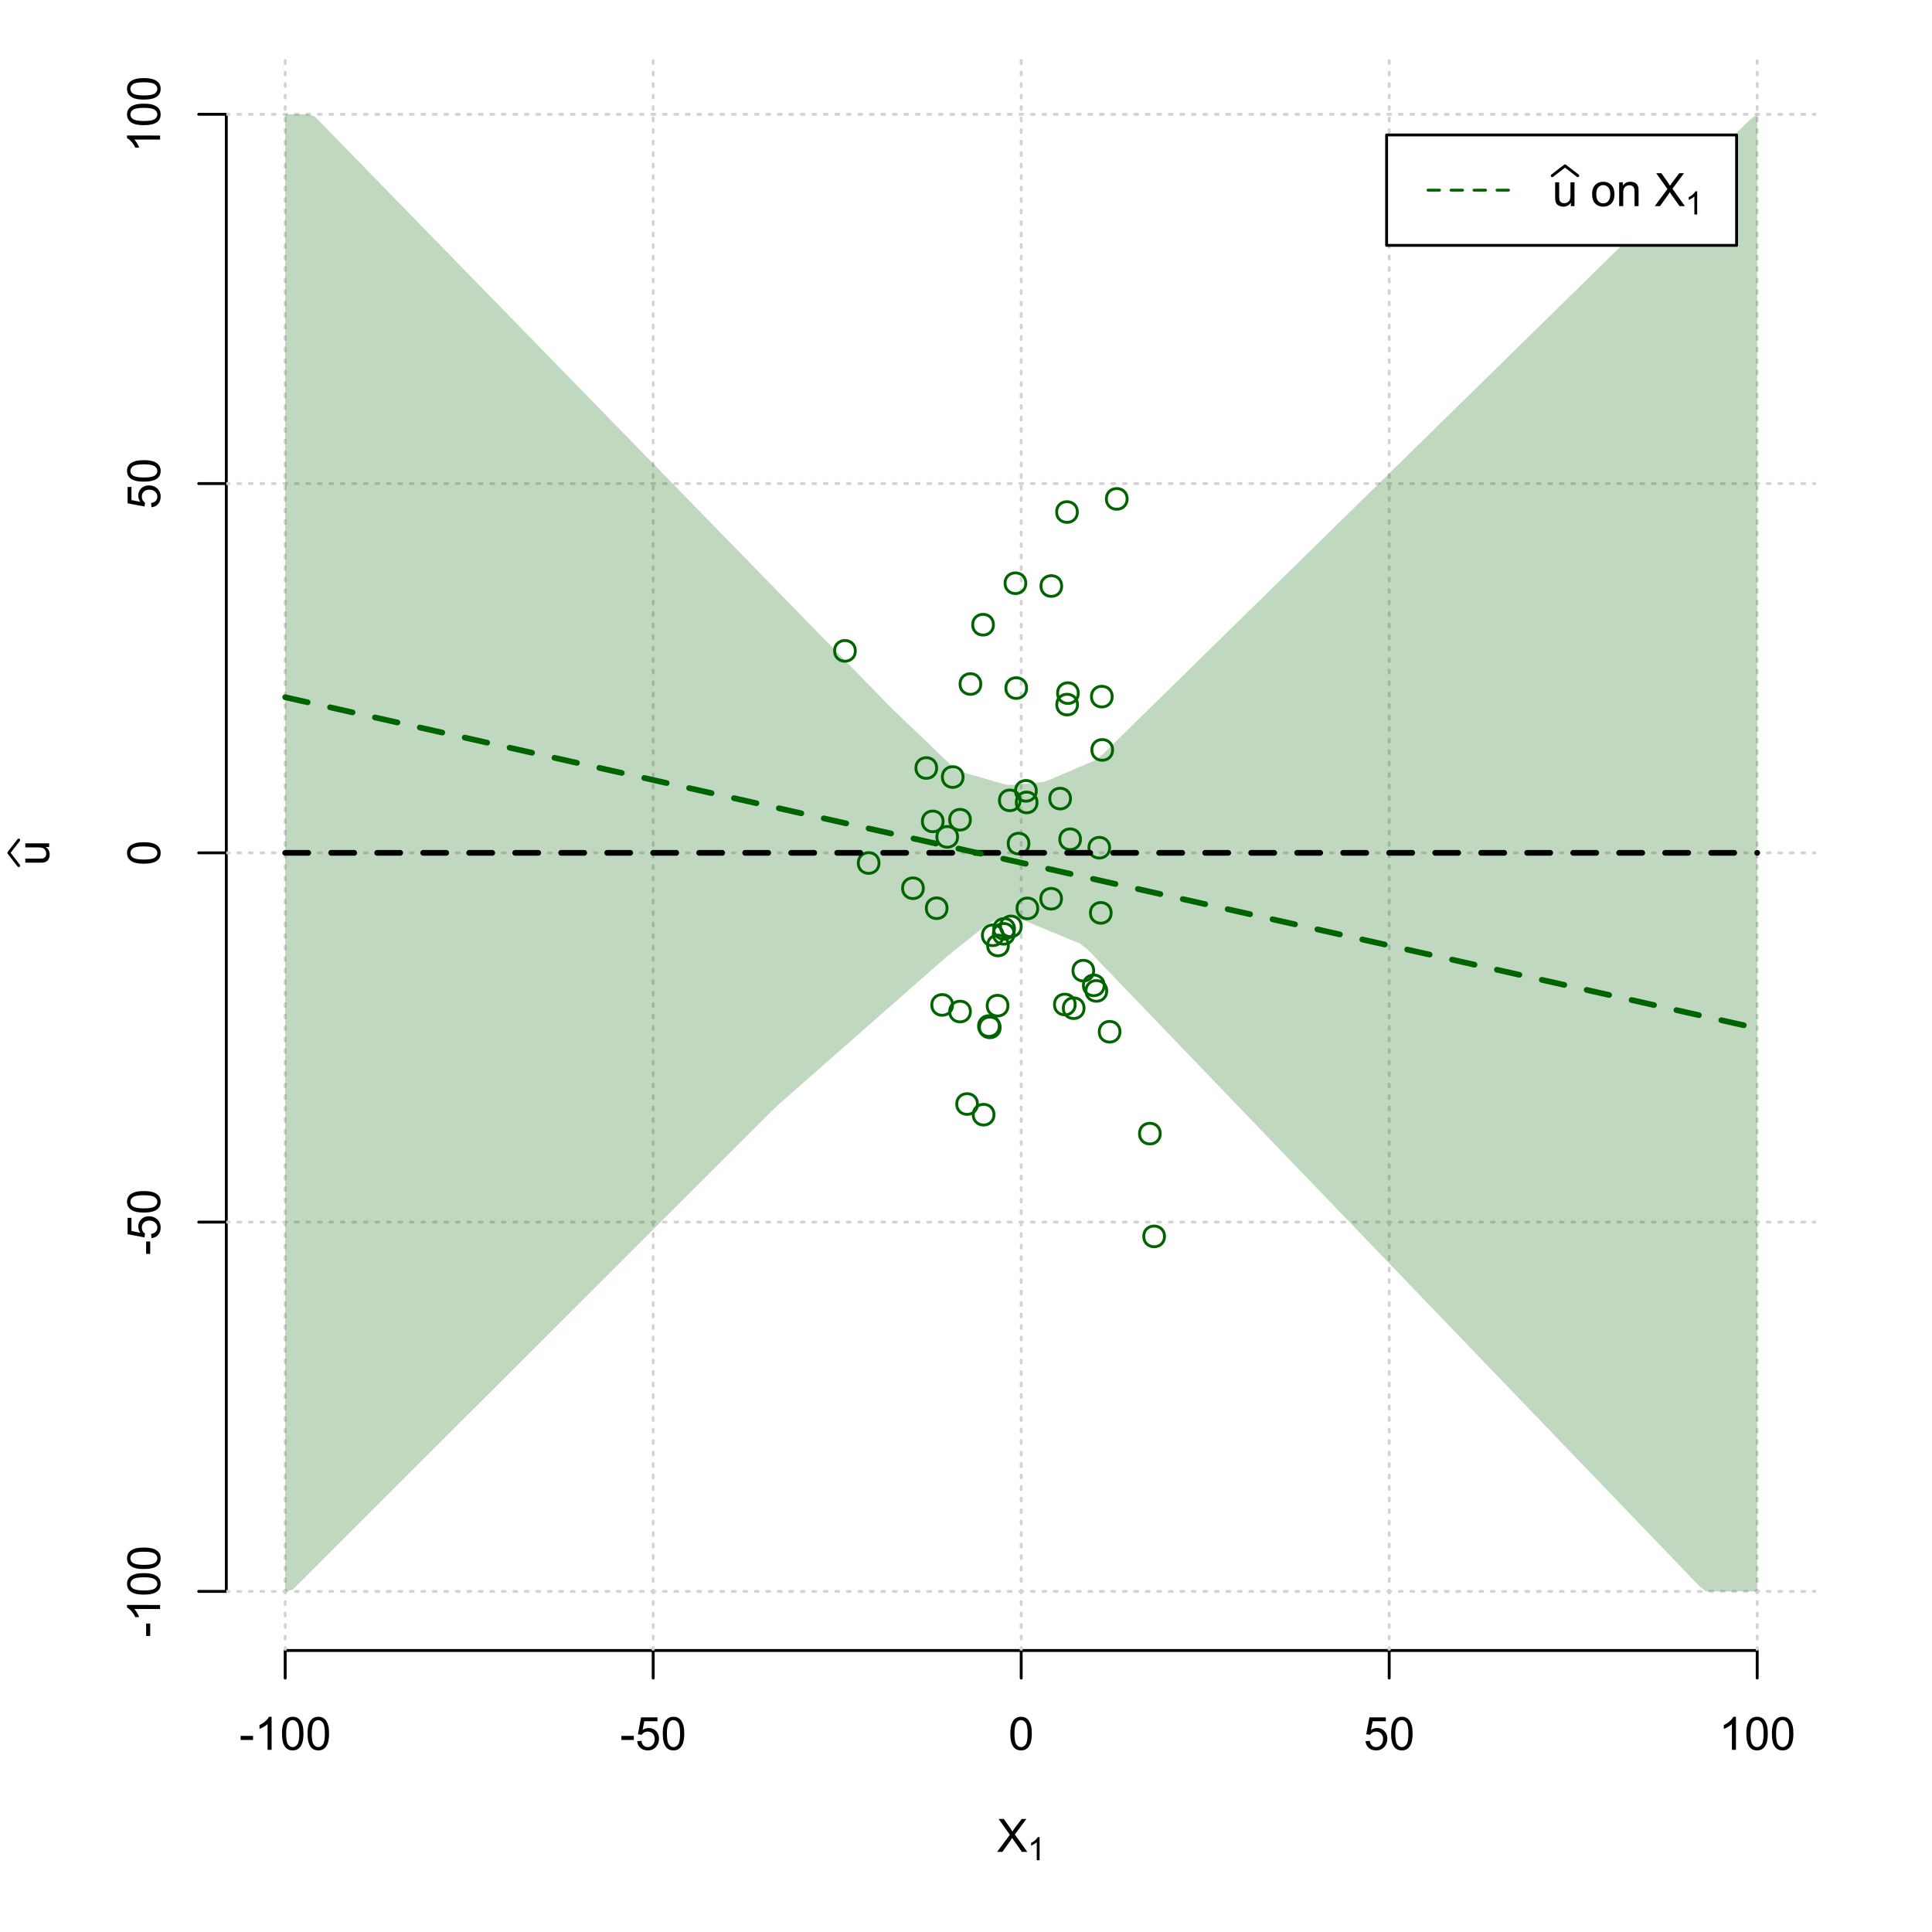 <?xml version="1.0" encoding="UTF-8"?>
<svg xmlns="http://www.w3.org/2000/svg" xmlns:xlink="http://www.w3.org/1999/xlink" width="504pt" height="504pt" viewBox="0 0 504 504" version="1.1">
<defs>
<g>
<symbol overflow="visible" id="glyph0-0">
<path style="stroke:none;" d="M 1.5 0 L 1.5 -7.5 L 7.5 -7.5 L 7.5 0 Z M 1.688 -0.188 L 7.312 -0.188 L 7.312 -7.312 L 1.688 -7.312 Z M 1.688 -0.188 "/>
</symbol>
<symbol overflow="visible" id="glyph0-1">
<path style="stroke:none;" d="M 0.055 0 L 3.375 -4.477 L 0.445 -8.59 L 1.797 -8.59 L 3.359 -6.387 C 3.68 -5.93 3.91 -5.578 4.047 -5.332 C 4.238 -5.645 4.465 -5.969 4.727 -6.312 L 6.457 -8.59 L 7.695 -8.59 L 4.676 -4.539 L 7.93 0 L 6.523 0 L 4.359 -3.062 C 4.238 -3.238 4.113 -3.43 3.984 -3.641 C 3.789 -3.324 3.652 -3.109 3.574 -2.992 L 1.418 0 Z M 0.055 0 "/>
</symbol>
<symbol overflow="visible" id="glyph0-2">
<path style="stroke:none;" d="M 0.383 -2.578 L 0.383 -3.641 L 3.621 -3.641 L 3.621 -2.578 Z M 0.383 -2.578 "/>
</symbol>
<symbol overflow="visible" id="glyph0-3">
<path style="stroke:none;" d="M 4.469 0 L 3.414 0 L 3.414 -6.719 C 3.16 -6.477 2.828 -6.234 2.414 -5.996 C 2 -5.75 1.629 -5.57 1.305 -5.449 L 1.305 -6.469 C 1.895 -6.742 2.41 -7.078 2.852 -7.477 C 3.293 -7.871 3.605 -8.254 3.789 -8.625 L 4.469 -8.625 Z M 4.469 0 "/>
</symbol>
<symbol overflow="visible" id="glyph0-4">
<path style="stroke:none;" d="M 0.5 -4.234 C 0.496 -5.246 0.602 -6.062 0.812 -6.688 C 1.02 -7.305 1.328 -7.785 1.742 -8.121 C 2.148 -8.457 2.668 -8.625 3.297 -8.625 C 3.758 -8.625 4.164 -8.531 4.512 -8.348 C 4.855 -8.16 5.141 -7.891 5.371 -7.543 C 5.594 -7.191 5.773 -6.766 5.906 -6.266 C 6.035 -5.762 6.098 -5.086 6.102 -4.234 C 6.098 -3.227 5.996 -2.414 5.789 -1.797 C 5.578 -1.176 5.266 -0.695 4.859 -0.359 C 4.445 -0.02 3.926 0.145 3.297 0.148 C 2.465 0.145 1.816 -0.148 1.348 -0.742 C 0.781 -1.457 0.496 -2.621 0.5 -4.234 Z M 1.582 -4.234 C 1.582 -2.824 1.746 -1.887 2.074 -1.418 C 2.402 -0.949 2.809 -0.715 3.297 -0.719 C 3.777 -0.715 4.184 -0.949 4.52 -1.422 C 4.848 -1.887 5.016 -2.824 5.016 -4.234 C 5.016 -5.648 4.848 -6.59 4.52 -7.055 C 4.184 -7.516 3.773 -7.746 3.289 -7.75 C 2.801 -7.746 2.414 -7.543 2.125 -7.137 C 1.762 -6.613 1.582 -5.645 1.582 -4.234 Z M 1.582 -4.234 "/>
</symbol>
<symbol overflow="visible" id="glyph0-5">
<path style="stroke:none;" d="M 0.5 -2.25 L 1.605 -2.344 C 1.684 -1.805 1.871 -1.398 2.176 -1.125 C 2.473 -0.852 2.836 -0.715 3.258 -0.719 C 3.766 -0.715 4.195 -0.906 4.547 -1.293 C 4.898 -1.672 5.074 -2.18 5.074 -2.82 C 5.074 -3.414 4.902 -3.891 4.566 -4.242 C 4.227 -4.59 3.785 -4.762 3.242 -4.766 C 2.898 -4.762 2.594 -4.684 2.32 -4.531 C 2.047 -4.375 1.832 -4.176 1.676 -3.93 L 0.688 -4.062 L 1.516 -8.473 L 5.789 -8.473 L 5.789 -7.465 L 2.359 -7.465 L 1.898 -5.156 C 2.414 -5.516 2.953 -5.695 3.523 -5.695 C 4.27 -5.695 4.902 -5.434 5.422 -4.914 C 5.934 -4.395 6.191 -3.727 6.195 -2.914 C 6.191 -2.133 5.965 -1.461 5.516 -0.898 C 4.961 -0.199 4.211 0.145 3.258 0.148 C 2.477 0.145 1.836 -0.07 1.344 -0.508 C 0.844 -0.941 0.562 -1.523 0.5 -2.25 Z M 0.5 -2.25 "/>
</symbol>
<symbol overflow="visible" id="glyph0-6">
<path style="stroke:none;" d="M 4.867 0 L 4.867 -0.914 C 4.379 -0.211 3.723 0.141 2.895 0.141 C 2.527 0.141 2.184 0.07 1.867 -0.07 C 1.547 -0.211 1.309 -0.387 1.156 -0.602 C 1 -0.812 0.895 -1.074 0.832 -1.383 C 0.785 -1.59 0.762 -1.918 0.766 -2.367 L 0.766 -6.223 L 1.82 -6.223 L 1.82 -2.773 C 1.816 -2.219 1.84 -1.848 1.887 -1.656 C 1.949 -1.379 2.09 -1.16 2.309 -1.004 C 2.523 -0.84 2.789 -0.762 3.105 -0.766 C 3.418 -0.762 3.715 -0.844 3.996 -1.008 C 4.273 -1.172 4.469 -1.391 4.586 -1.672 C 4.699 -1.949 4.758 -2.355 4.758 -2.891 L 4.758 -6.223 L 5.812 -6.223 L 5.812 0 Z M 4.867 0 "/>
</symbol>
<symbol overflow="visible" id="glyph0-7">
<path style="stroke:none;" d=""/>
</symbol>
<symbol overflow="visible" id="glyph0-8">
<path style="stroke:none;" d="M 0.398 -3.109 C 0.398 -4.262 0.719 -5.117 1.359 -5.672 C 1.895 -6.133 2.547 -6.363 3.316 -6.363 C 4.172 -6.363 4.871 -6.082 5.414 -5.52 C 5.953 -4.957 6.223 -4.184 6.227 -3.199 C 6.223 -2.398 6.102 -1.766 5.867 -1.309 C 5.625 -0.848 5.277 -0.492 4.82 -0.238 C 4.359 0.016 3.859 0.141 3.316 0.141 C 2.441 0.141 1.734 -0.137 1.203 -0.695 C 0.664 -1.254 0.398 -2.059 0.398 -3.109 Z M 1.484 -3.109 C 1.48 -2.309 1.656 -1.711 2.004 -1.32 C 2.348 -0.922 2.785 -0.727 3.316 -0.727 C 3.84 -0.727 4.273 -0.926 4.621 -1.324 C 4.969 -1.723 5.145 -2.328 5.145 -3.148 C 5.145 -3.914 4.969 -4.496 4.617 -4.895 C 4.266 -5.289 3.832 -5.488 3.316 -5.492 C 2.785 -5.488 2.348 -5.293 2.004 -4.898 C 1.656 -4.5 1.48 -3.902 1.484 -3.109 Z M 1.484 -3.109 "/>
</symbol>
<symbol overflow="visible" id="glyph0-9">
<path style="stroke:none;" d="M 0.789 0 L 0.789 -6.223 L 1.742 -6.223 L 1.742 -5.336 C 2.195 -6.02 2.855 -6.363 3.719 -6.363 C 4.09 -6.363 4.434 -6.293 4.754 -6.16 C 5.066 -6.023 5.305 -5.848 5.461 -5.633 C 5.617 -5.41 5.727 -5.152 5.789 -4.852 C 5.828 -4.656 5.848 -4.312 5.848 -3.828 L 5.848 0 L 4.793 0 L 4.793 -3.785 C 4.793 -4.215 4.75 -4.535 4.668 -4.75 C 4.586 -4.961 4.441 -5.129 4.234 -5.258 C 4.023 -5.383 3.777 -5.449 3.5 -5.449 C 3.047 -5.449 2.66 -5.305 2.332 -5.02 C 2.004 -4.734 1.84 -4.195 1.844 -3.398 L 1.844 0 Z M 0.789 0 "/>
</symbol>
<symbol overflow="visible" id="glyph1-0">
<path style="stroke:none;" d="M 1.051 0 L 1.051 -5.25 L 5.25 -5.25 L 5.25 0 Z M 1.18 -0.133 L 5.117 -0.133 L 5.117 -5.117 L 1.18 -5.117 Z M 1.18 -0.133 "/>
</symbol>
<symbol overflow="visible" id="glyph1-1">
<path style="stroke:none;" d="M 3.129 0 L 2.391 0 L 2.391 -4.703 C 2.211 -4.531 1.977 -4.363 1.691 -4.195 C 1.398 -4.023 1.141 -3.895 0.914 -3.812 L 0.914 -4.527 C 1.328 -4.719 1.688 -4.953 1.996 -5.234 C 2.305 -5.508 2.523 -5.777 2.652 -6.039 L 3.129 -6.039 Z M 3.129 0 "/>
</symbol>
<symbol overflow="visible" id="glyph2-0">
<path style="stroke:none;" d="M 0 -1.5 L -7.5 -1.5 L -7.5 -7.5 L 0 -7.5 Z M -0.188 -1.688 L -0.188 -7.312 L -7.312 -7.312 L -7.312 -1.688 Z M -0.188 -1.688 "/>
</symbol>
<symbol overflow="visible" id="glyph2-1">
<path style="stroke:none;" d="M 0 -4.867 L -0.914 -4.867 C -0.211 -4.379 0.141 -3.723 0.141 -2.895 C 0.141 -2.527 0.07 -2.184 -0.07 -1.867 C -0.211 -1.547 -0.387 -1.309 -0.598 -1.156 C -0.809 -1 -1.07 -0.895 -1.383 -0.832 C -1.59 -0.789 -1.918 -0.766 -2.367 -0.77 L -6.223 -0.77 L -6.223 -1.824 L -2.773 -1.824 C -2.219 -1.82 -1.848 -1.844 -1.656 -1.887 C -1.379 -1.949 -1.16 -2.09 -1.004 -2.309 C -0.84 -2.523 -0.762 -2.789 -0.766 -3.105 C -0.762 -3.418 -0.844 -3.715 -1.008 -3.996 C -1.172 -4.273 -1.391 -4.469 -1.672 -4.586 C -1.945 -4.699 -2.352 -4.758 -2.887 -4.758 L -6.223 -4.758 L -6.223 -5.812 L 0 -5.812 Z M 0 -4.867 "/>
</symbol>
<symbol overflow="visible" id="glyph2-2">
<path style="stroke:none;" d="M -2.578 -0.383 L -3.641 -0.383 L -3.641 -3.621 L -2.578 -3.621 Z M -2.578 -0.383 "/>
</symbol>
<symbol overflow="visible" id="glyph2-3">
<path style="stroke:none;" d="M 0 -4.469 L 0 -3.414 L -6.719 -3.418 C -6.477 -3.16 -6.234 -2.828 -5.996 -2.418 C -5.75 -2.004 -5.57 -1.633 -5.449 -1.309 L -6.469 -1.309 C -6.742 -1.895 -7.078 -2.41 -7.477 -2.852 C -7.871 -3.293 -8.254 -3.605 -8.625 -3.793 L -8.625 -4.473 Z M 0 -4.469 "/>
</symbol>
<symbol overflow="visible" id="glyph2-4">
<path style="stroke:none;" d="M -4.234 -0.5 C -5.246 -0.496 -6.062 -0.602 -6.688 -0.812 C -7.305 -1.02 -7.785 -1.328 -8.121 -1.742 C -8.457 -2.152 -8.625 -2.672 -8.625 -3.301 C -8.625 -3.758 -8.531 -4.164 -8.348 -4.512 C -8.16 -4.859 -7.891 -5.145 -7.543 -5.371 C -7.191 -5.594 -6.766 -5.773 -6.266 -5.906 C -5.762 -6.035 -5.086 -6.098 -4.234 -6.102 C -3.223 -6.098 -2.41 -5.996 -1.793 -5.789 C -1.176 -5.578 -0.695 -5.266 -0.359 -4.859 C -0.02 -4.445 0.145 -3.926 0.148 -3.297 C 0.145 -2.465 -0.148 -1.816 -0.742 -1.348 C -1.457 -0.781 -2.621 -0.496 -4.234 -0.5 Z M -4.234 -1.582 C -2.824 -1.582 -1.887 -1.746 -1.418 -2.074 C -0.949 -2.402 -0.715 -2.809 -0.719 -3.297 C -0.715 -3.777 -0.949 -4.184 -1.422 -4.52 C -1.887 -4.848 -2.824 -5.016 -4.234 -5.016 C -5.648 -5.016 -6.59 -4.848 -7.055 -4.52 C -7.516 -4.188 -7.746 -3.777 -7.75 -3.289 C -7.746 -2.801 -7.543 -2.414 -7.137 -2.129 C -6.613 -1.762 -5.645 -1.582 -4.234 -1.582 Z M -4.234 -1.582 "/>
</symbol>
<symbol overflow="visible" id="glyph2-5">
<path style="stroke:none;" d="M -2.25 -0.5 L -2.344 -1.605 C -1.805 -1.684 -1.398 -1.871 -1.125 -2.176 C -0.852 -2.473 -0.715 -2.836 -0.719 -3.258 C -0.715 -3.766 -0.906 -4.195 -1.293 -4.547 C -1.672 -4.898 -2.18 -5.074 -2.816 -5.074 C -3.414 -5.074 -3.891 -4.902 -4.242 -4.566 C -4.59 -4.227 -4.762 -3.785 -4.766 -3.242 C -4.762 -2.898 -4.684 -2.594 -4.531 -2.32 C -4.375 -2.047 -4.176 -1.832 -3.93 -1.676 L -4.062 -0.688 L -8.473 -1.52 L -8.473 -5.789 L -7.465 -5.789 L -7.465 -2.363 L -5.156 -1.898 C -5.516 -2.414 -5.695 -2.953 -5.695 -3.523 C -5.695 -4.27 -5.434 -4.902 -4.914 -5.422 C -4.395 -5.934 -3.727 -6.191 -2.91 -6.195 C -2.133 -6.191 -1.461 -5.965 -0.895 -5.516 C -0.199 -4.961 0.145 -4.211 0.148 -3.258 C 0.145 -2.477 -0.07 -1.836 -0.508 -1.344 C -0.941 -0.848 -1.523 -0.566 -2.25 -0.5 Z M -2.25 -0.5 "/>
</symbol>
</g>
<clipPath id="clip1">
  <path d="M 74 14.398 L 75 14.398 L 75 430.559 L 74 430.559 Z M 74 14.398 "/>
</clipPath>
<clipPath id="clip2">
  <path d="M 170 14.398 L 171 14.398 L 171 430.559 L 170 430.559 Z M 170 14.398 "/>
</clipPath>
<clipPath id="clip3">
  <path d="M 266 14.398 L 267 14.398 L 267 430.559 L 266 430.559 Z M 266 14.398 "/>
</clipPath>
<clipPath id="clip4">
  <path d="M 362 14.398 L 363 14.398 L 363 430.559 L 362 430.559 Z M 362 14.398 "/>
</clipPath>
<clipPath id="clip5">
  <path d="M 458 14.398 L 459 14.398 L 459 430.559 L 458 430.559 Z M 458 14.398 "/>
</clipPath>
<clipPath id="clip6">
  <path d="M 59.039 414 L 473.758 414 L 473.758 416 L 59.039 416 Z M 59.039 414 "/>
</clipPath>
<clipPath id="clip7">
  <path d="M 59.039 318 L 473.758 318 L 473.758 320 L 59.039 320 Z M 59.039 318 "/>
</clipPath>
<clipPath id="clip8">
  <path d="M 59.039 222 L 473.758 222 L 473.758 223 L 59.039 223 Z M 59.039 222 "/>
</clipPath>
<clipPath id="clip9">
  <path d="M 59.039 125 L 473.758 125 L 473.758 127 L 59.039 127 Z M 59.039 125 "/>
</clipPath>
<clipPath id="clip10">
  <path d="M 59.039 29 L 473.758 29 L 473.758 31 L 59.039 31 Z M 59.039 29 "/>
</clipPath>
</defs>
<g id="surface3606">
<rect x="0" y="0" width="504" height="504" style="fill:rgb(100%,100%,100%);fill-opacity:1;stroke:none;"/>
<g style="fill:rgb(0%,0%,0%);fill-opacity:1;">
  <use xlink:href="#glyph0-1" x="260.062" y="483.102"/>
</g>
<g style="fill:rgb(0%,0%,0%);fill-opacity:1;">
  <use xlink:href="#glyph1-1" x="268.066" y="485.281"/>
</g>
<g style="fill:rgb(0%,0%,0%);fill-opacity:1;">
  <use xlink:href="#glyph2-1" x="12.82" y="225.816"/>
</g>
<path style="fill:none;stroke-width:0.75;stroke-linecap:round;stroke-linejoin:round;stroke:rgb(0%,0%,0%);stroke-opacity:1;stroke-miterlimit:10;" d="M 4.879 225.816 L 2.301 222.48 L 4.879 219.145 "/>
<path style="fill:none;stroke-width:0.75;stroke-linecap:round;stroke-linejoin:round;stroke:rgb(0%,0%,0%);stroke-opacity:1;stroke-miterlimit:10;" d="M 74.398 430.559 L 458.398 430.559 "/>
<path style="fill:none;stroke-width:0.75;stroke-linecap:round;stroke-linejoin:round;stroke:rgb(0%,0%,0%);stroke-opacity:1;stroke-miterlimit:10;" d="M 74.398 430.559 L 74.398 437.762 "/>
<path style="fill:none;stroke-width:0.75;stroke-linecap:round;stroke-linejoin:round;stroke:rgb(0%,0%,0%);stroke-opacity:1;stroke-miterlimit:10;" d="M 170.398 430.559 L 170.398 437.762 "/>
<path style="fill:none;stroke-width:0.75;stroke-linecap:round;stroke-linejoin:round;stroke:rgb(0%,0%,0%);stroke-opacity:1;stroke-miterlimit:10;" d="M 266.398 430.559 L 266.398 437.762 "/>
<path style="fill:none;stroke-width:0.75;stroke-linecap:round;stroke-linejoin:round;stroke:rgb(0%,0%,0%);stroke-opacity:1;stroke-miterlimit:10;" d="M 362.398 430.559 L 362.398 437.762 "/>
<path style="fill:none;stroke-width:0.75;stroke-linecap:round;stroke-linejoin:round;stroke:rgb(0%,0%,0%);stroke-opacity:1;stroke-miterlimit:10;" d="M 458.398 430.559 L 458.398 437.762 "/>
<g style="fill:rgb(0%,0%,0%);fill-opacity:1;">
  <use xlink:href="#glyph0-2" x="62.391" y="456.48"/>
  <use xlink:href="#glyph0-3" x="66.387" y="456.48"/>
  <use xlink:href="#glyph0-4" x="73.061" y="456.48"/>
  <use xlink:href="#glyph0-4" x="79.734" y="456.48"/>
</g>
<g style="fill:rgb(0%,0%,0%);fill-opacity:1;">
  <use xlink:href="#glyph0-2" x="161.727" y="456.48"/>
  <use xlink:href="#glyph0-5" x="165.723" y="456.48"/>
  <use xlink:href="#glyph0-4" x="172.396" y="456.48"/>
</g>
<g style="fill:rgb(0%,0%,0%);fill-opacity:1;">
  <use xlink:href="#glyph0-4" x="263.062" y="456.48"/>
</g>
<g style="fill:rgb(0%,0%,0%);fill-opacity:1;">
  <use xlink:href="#glyph0-5" x="355.727" y="456.48"/>
  <use xlink:href="#glyph0-4" x="362.4" y="456.48"/>
</g>
<g style="fill:rgb(0%,0%,0%);fill-opacity:1;">
  <use xlink:href="#glyph0-3" x="448.387" y="456.48"/>
  <use xlink:href="#glyph0-4" x="455.061" y="456.48"/>
  <use xlink:href="#glyph0-4" x="461.734" y="456.48"/>
</g>
<path style="fill:none;stroke-width:0.75;stroke-linecap:round;stroke-linejoin:round;stroke:rgb(0%,0%,0%);stroke-opacity:1;stroke-miterlimit:10;" d="M 59.039 415.148 L 59.039 29.812 "/>
<path style="fill:none;stroke-width:0.75;stroke-linecap:round;stroke-linejoin:round;stroke:rgb(0%,0%,0%);stroke-opacity:1;stroke-miterlimit:10;" d="M 59.039 415.148 L 51.84 415.148 "/>
<path style="fill:none;stroke-width:0.75;stroke-linecap:round;stroke-linejoin:round;stroke:rgb(0%,0%,0%);stroke-opacity:1;stroke-miterlimit:10;" d="M 59.039 318.812 L 51.84 318.812 "/>
<path style="fill:none;stroke-width:0.75;stroke-linecap:round;stroke-linejoin:round;stroke:rgb(0%,0%,0%);stroke-opacity:1;stroke-miterlimit:10;" d="M 59.039 222.48 L 51.84 222.48 "/>
<path style="fill:none;stroke-width:0.75;stroke-linecap:round;stroke-linejoin:round;stroke:rgb(0%,0%,0%);stroke-opacity:1;stroke-miterlimit:10;" d="M 59.039 126.148 L 51.84 126.148 "/>
<path style="fill:none;stroke-width:0.75;stroke-linecap:round;stroke-linejoin:round;stroke:rgb(0%,0%,0%);stroke-opacity:1;stroke-miterlimit:10;" d="M 59.039 29.812 L 51.84 29.812 "/>
<g style="fill:rgb(0%,0%,0%);fill-opacity:1;">
  <use xlink:href="#glyph2-2" x="41.762" y="427.156"/>
  <use xlink:href="#glyph2-3" x="41.762" y="423.16"/>
  <use xlink:href="#glyph2-4" x="41.762" y="416.486"/>
  <use xlink:href="#glyph2-4" x="41.762" y="409.812"/>
</g>
<g style="fill:rgb(0%,0%,0%);fill-opacity:1;">
  <use xlink:href="#glyph2-2" x="41.762" y="327.484"/>
  <use xlink:href="#glyph2-5" x="41.762" y="323.488"/>
  <use xlink:href="#glyph2-4" x="41.762" y="316.814"/>
</g>
<g style="fill:rgb(0%,0%,0%);fill-opacity:1;">
  <use xlink:href="#glyph2-4" x="41.762" y="225.816"/>
</g>
<g style="fill:rgb(0%,0%,0%);fill-opacity:1;">
  <use xlink:href="#glyph2-5" x="41.762" y="132.82"/>
  <use xlink:href="#glyph2-4" x="41.762" y="126.146"/>
</g>
<g style="fill:rgb(0%,0%,0%);fill-opacity:1;">
  <use xlink:href="#glyph2-3" x="41.762" y="39.824"/>
  <use xlink:href="#glyph2-4" x="41.762" y="33.15"/>
  <use xlink:href="#glyph2-4" x="41.762" y="26.477"/>
</g>
<g clip-path="url(#clip1)" clip-rule="nonzero">
<path style="fill:none;stroke-width:0.75;stroke-linecap:round;stroke-linejoin:round;stroke:rgb(82.745%,82.745%,82.745%);stroke-opacity:1;stroke-dasharray:0.75,2.25;stroke-miterlimit:10;" d="M 74.398 430.559 L 74.398 14.398 "/>
</g>
<g clip-path="url(#clip2)" clip-rule="nonzero">
<path style="fill:none;stroke-width:0.75;stroke-linecap:round;stroke-linejoin:round;stroke:rgb(82.745%,82.745%,82.745%);stroke-opacity:1;stroke-dasharray:0.75,2.25;stroke-miterlimit:10;" d="M 170.398 430.559 L 170.398 14.398 "/>
</g>
<g clip-path="url(#clip3)" clip-rule="nonzero">
<path style="fill:none;stroke-width:0.75;stroke-linecap:round;stroke-linejoin:round;stroke:rgb(82.745%,82.745%,82.745%);stroke-opacity:1;stroke-dasharray:0.75,2.25;stroke-miterlimit:10;" d="M 266.398 430.559 L 266.398 14.398 "/>
</g>
<g clip-path="url(#clip4)" clip-rule="nonzero">
<path style="fill:none;stroke-width:0.75;stroke-linecap:round;stroke-linejoin:round;stroke:rgb(82.745%,82.745%,82.745%);stroke-opacity:1;stroke-dasharray:0.75,2.25;stroke-miterlimit:10;" d="M 362.398 430.559 L 362.398 14.398 "/>
</g>
<g clip-path="url(#clip5)" clip-rule="nonzero">
<path style="fill:none;stroke-width:0.75;stroke-linecap:round;stroke-linejoin:round;stroke:rgb(82.745%,82.745%,82.745%);stroke-opacity:1;stroke-dasharray:0.75,2.25;stroke-miterlimit:10;" d="M 458.398 430.559 L 458.398 14.398 "/>
</g>
<g clip-path="url(#clip6)" clip-rule="nonzero">
<path style="fill:none;stroke-width:0.75;stroke-linecap:round;stroke-linejoin:round;stroke:rgb(82.745%,82.745%,82.745%);stroke-opacity:1;stroke-dasharray:0.75,2.25;stroke-miterlimit:10;" d="M 59.039 415.148 L 473.762 415.148 "/>
</g>
<g clip-path="url(#clip7)" clip-rule="nonzero">
<path style="fill:none;stroke-width:0.75;stroke-linecap:round;stroke-linejoin:round;stroke:rgb(82.745%,82.745%,82.745%);stroke-opacity:1;stroke-dasharray:0.75,2.25;stroke-miterlimit:10;" d="M 59.039 318.812 L 473.762 318.812 "/>
</g>
<g clip-path="url(#clip8)" clip-rule="nonzero">
<path style="fill:none;stroke-width:0.75;stroke-linecap:round;stroke-linejoin:round;stroke:rgb(82.745%,82.745%,82.745%);stroke-opacity:1;stroke-dasharray:0.75,2.25;stroke-miterlimit:10;" d="M 59.039 222.48 L 473.762 222.48 "/>
</g>
<g clip-path="url(#clip9)" clip-rule="nonzero">
<path style="fill:none;stroke-width:0.75;stroke-linecap:round;stroke-linejoin:round;stroke:rgb(82.745%,82.745%,82.745%);stroke-opacity:1;stroke-dasharray:0.75,2.25;stroke-miterlimit:10;" d="M 59.039 126.148 L 473.762 126.148 "/>
</g>
<g clip-path="url(#clip10)" clip-rule="nonzero">
<path style="fill:none;stroke-width:0.75;stroke-linecap:round;stroke-linejoin:round;stroke:rgb(82.745%,82.745%,82.745%);stroke-opacity:1;stroke-dasharray:0.75,2.25;stroke-miterlimit:10;" d="M 59.039 29.812 L 473.762 29.812 "/>
</g>
<path style=" stroke:none;fill-rule:nonzero;fill:rgb(0%,39.216%,0%);fill-opacity:0.251;" d="M 74.398 29.812 L 80.16 29.812 L 82.078 30.359 L 85.922 34.297 L 87.84 36.266 L 89.762 38.238 L 91.68 40.207 L 93.602 42.176 L 95.52 44.145 L 97.441 46.113 L 99.359 48.086 L 101.281 50.055 L 103.199 52.023 L 105.121 53.992 L 107.039 55.965 L 108.961 57.934 L 110.879 59.902 L 112.801 61.871 L 114.719 63.84 L 116.641 65.812 L 118.559 67.781 L 120.48 69.75 L 122.398 71.719 L 124.32 73.688 L 126.238 75.66 L 128.16 77.629 L 130.078 79.598 L 132 81.566 L 133.922 83.539 L 135.84 85.508 L 137.762 87.477 L 139.68 89.445 L 141.602 91.414 L 143.52 93.387 L 145.441 95.355 L 147.359 97.324 L 149.281 99.293 L 151.199 101.262 L 153.121 103.234 L 155.039 105.203 L 156.961 107.172 L 158.879 109.141 L 160.801 111.113 L 162.719 113.082 L 164.641 115.051 L 166.559 117.02 L 168.48 118.988 L 170.398 120.961 L 172.32 122.93 L 174.238 124.898 L 176.16 126.867 L 178.078 128.836 L 180 130.809 L 181.922 132.777 L 183.84 134.746 L 185.762 136.715 L 187.68 138.684 L 189.602 140.656 L 191.52 142.625 L 193.441 144.594 L 195.359 146.562 L 197.281 148.535 L 199.199 150.504 L 201.121 152.473 L 203.039 154.441 L 204.961 156.41 L 206.879 158.383 L 208.801 160.352 L 210.719 162.32 L 212.641 164.289 L 214.559 166.258 L 216.48 168.23 L 218.398 170.199 L 220.32 172.168 L 222.238 174.137 L 224.16 176.109 L 226.078 178.078 L 229.922 182.016 L 231.84 183.984 L 233.762 185.879 L 235.68 187.719 L 237.602 189.559 L 239.52 191.395 L 241.441 193.234 L 243.359 195.07 L 245.281 196.91 L 247.199 198.75 L 249.121 200.586 L 251.039 201.43 L 252.961 201.98 L 254.879 202.531 L 256.801 203.082 L 258.719 203.633 L 260.641 204.18 L 262.559 204.73 L 264.48 204.727 L 266.398 204.547 L 268.32 204.367 L 270.238 204.188 L 272.16 204.008 L 274.078 203.324 L 276 202.496 L 277.922 201.672 L 279.84 200.844 L 281.762 200.016 L 283.68 199.188 L 285.602 198.359 L 287.52 196.93 L 289.441 195.047 L 291.359 193.164 L 293.281 191.281 L 295.199 189.398 L 297.121 187.516 L 299.039 185.633 L 300.961 183.75 L 302.879 181.867 L 304.801 179.984 L 306.719 178.102 L 308.641 176.219 L 310.559 174.336 L 312.48 172.453 L 314.398 170.57 L 316.32 168.688 L 318.238 166.805 L 320.16 164.922 L 322.078 163.039 L 325.922 159.273 L 327.84 157.391 L 329.762 155.508 L 331.68 153.625 L 333.602 151.742 L 335.52 149.859 L 337.441 147.977 L 339.359 146.094 L 341.281 144.211 L 343.199 142.328 L 345.121 140.445 L 347.039 138.562 L 348.961 136.68 L 350.879 134.797 L 352.801 132.914 L 354.719 131.031 L 356.641 129.148 L 358.559 127.266 L 360.48 125.383 L 362.398 123.5 L 364.32 121.617 L 366.238 119.734 L 368.16 117.852 L 370.078 115.969 L 373.922 112.203 L 375.84 110.32 L 377.762 108.438 L 379.68 106.555 L 381.602 104.672 L 383.52 102.789 L 385.441 100.906 L 387.359 99.023 L 389.281 97.141 L 391.199 95.258 L 393.121 93.375 L 395.039 91.492 L 396.961 89.609 L 398.879 87.727 L 400.801 85.844 L 402.719 83.961 L 404.641 82.078 L 406.559 80.195 L 408.48 78.312 L 410.398 76.43 L 412.32 74.547 L 414.238 72.664 L 416.16 70.781 L 418.078 68.898 L 421.922 65.133 L 423.84 63.25 L 425.762 61.367 L 427.68 59.484 L 429.602 57.602 L 431.52 55.719 L 433.441 53.836 L 435.359 51.953 L 437.281 50.07 L 439.199 48.188 L 441.121 46.305 L 443.039 44.422 L 444.961 42.539 L 446.879 40.656 L 448.801 38.773 L 450.719 36.891 L 452.641 35.008 L 454.559 33.121 L 456.48 31.238 L 458.398 29.812 L 458.398 415.148 L 444.961 415.148 L 443.039 413.484 L 441.121 411.484 L 439.199 409.488 L 437.281 407.488 L 435.359 405.492 L 433.441 403.492 L 431.52 401.496 L 429.602 399.5 L 427.68 397.5 L 425.762 395.504 L 423.84 393.504 L 421.922 391.508 L 420 389.508 L 418.078 387.512 L 416.16 385.512 L 414.238 383.516 L 412.32 381.516 L 410.398 379.52 L 408.48 377.52 L 406.559 375.523 L 404.641 373.527 L 402.719 371.527 L 400.801 369.531 L 398.879 367.531 L 396.961 365.535 L 395.039 363.535 L 393.121 361.539 L 391.199 359.539 L 389.281 357.543 L 387.359 355.543 L 385.441 353.547 L 383.52 351.551 L 381.602 349.551 L 379.68 347.555 L 377.762 345.555 L 375.84 343.559 L 373.922 341.559 L 372 339.562 L 370.078 337.562 L 368.16 335.566 L 366.238 333.566 L 364.32 331.57 L 362.398 329.574 L 360.48 327.574 L 358.559 325.578 L 356.641 323.578 L 354.719 321.582 L 352.801 319.582 L 350.879 317.586 L 348.961 315.586 L 347.039 313.59 L 345.121 311.59 L 343.199 309.594 L 341.281 307.598 L 339.359 305.598 L 337.441 303.602 L 335.52 301.602 L 333.602 299.605 L 331.68 297.605 L 329.762 295.609 L 327.84 293.609 L 325.922 291.613 L 324 289.613 L 322.078 287.617 L 320.16 285.621 L 318.238 283.621 L 316.32 281.625 L 314.398 279.625 L 312.48 277.629 L 310.559 275.629 L 308.641 273.633 L 306.719 271.633 L 304.801 269.637 L 302.879 267.637 L 300.961 265.641 L 299.039 263.641 L 297.121 261.645 L 295.199 259.648 L 293.281 257.648 L 291.359 255.652 L 289.441 253.652 L 287.52 251.656 L 285.602 249.656 L 283.68 247.66 L 281.762 246.16 L 279.84 245.367 L 277.922 244.574 L 276 243.777 L 274.078 242.984 L 272.16 242.191 L 270.238 241.398 L 268.32 240.605 L 266.398 239.812 L 264.48 239.02 L 262.559 238.648 L 260.641 239.574 L 258.719 240.5 L 256.801 241.719 L 254.879 243.25 L 252.961 244.781 L 251.039 246.309 L 249.121 247.84 L 247.199 249.371 L 245.281 251.039 L 243.359 252.73 L 241.441 254.418 L 239.52 256.105 L 237.602 257.797 L 235.68 259.484 L 233.762 261.176 L 231.84 262.863 L 229.922 264.551 L 228 266.242 L 226.078 267.93 L 224.16 269.617 L 222.238 271.309 L 220.32 272.996 L 218.398 274.684 L 216.48 276.375 L 214.559 278.062 L 212.641 279.75 L 210.719 281.441 L 208.801 283.129 L 206.879 284.816 L 204.961 286.508 L 203.039 288.195 L 201.121 290.039 L 199.199 291.957 L 197.281 293.875 L 195.359 295.793 L 193.441 297.711 L 191.52 299.629 L 189.602 301.547 L 187.68 303.465 L 185.762 305.383 L 183.84 307.301 L 181.922 309.219 L 178.078 313.055 L 172.32 318.812 L 170.398 320.73 L 168.48 322.648 L 166.559 324.566 L 164.641 326.484 L 162.719 328.402 L 160.801 330.32 L 158.879 332.238 L 156.961 334.156 L 155.039 336.074 L 153.121 337.992 L 151.199 339.91 L 149.281 341.828 L 147.359 343.746 L 141.602 349.504 L 139.68 351.422 L 137.762 353.34 L 135.84 355.258 L 133.922 357.176 L 130.078 361.012 L 128.16 362.93 L 126.238 364.848 L 124.32 366.766 L 122.398 368.684 L 120.48 370.602 L 118.559 372.52 L 112.801 378.277 L 110.879 380.195 L 108.961 382.113 L 107.039 384.031 L 105.121 385.949 L 103.199 387.867 L 101.281 389.785 L 99.359 391.703 L 97.441 393.621 L 95.52 395.539 L 93.602 397.457 L 91.68 399.375 L 89.762 401.293 L 87.84 403.211 L 84 407.051 L 82.078 408.969 L 80.16 410.887 L 78.238 412.805 L 76.32 414.723 L 74.398 415.148 Z M 74.398 29.812 "/>
<path style="fill:none;stroke-width:0.75;stroke-linecap:round;stroke-linejoin:round;stroke:rgb(0%,39.216%,0%);stroke-opacity:1;stroke-miterlimit:10;" d="M 253.141 263.879 C 253.141 267.48 247.742 267.48 247.742 263.879 C 247.742 260.281 253.141 260.281 253.141 263.879 "/>
<path style="fill:none;stroke-width:0.75;stroke-linecap:round;stroke-linejoin:round;stroke:rgb(0%,39.216%,0%);stroke-opacity:1;stroke-miterlimit:10;" d="M 280.48 262.051 C 280.48 265.648 275.082 265.648 275.082 262.051 C 275.082 258.449 280.48 258.449 280.48 262.051 "/>
<path style="fill:none;stroke-width:0.75;stroke-linecap:round;stroke-linejoin:round;stroke:rgb(0%,39.216%,0%);stroke-opacity:1;stroke-miterlimit:10;" d="M 266.402 241.668 C 266.402 245.27 261 245.27 261 241.668 C 261 238.066 266.402 238.066 266.402 241.668 "/>
<path style="fill:none;stroke-width:0.75;stroke-linecap:round;stroke-linejoin:round;stroke:rgb(0%,39.216%,0%);stroke-opacity:1;stroke-miterlimit:10;" d="M 255.855 178.441 C 255.855 182.039 250.453 182.039 250.453 178.441 C 250.453 174.84 255.855 174.84 255.855 178.441 "/>
<path style="fill:none;stroke-width:0.75;stroke-linecap:round;stroke-linejoin:round;stroke:rgb(0%,39.216%,0%);stroke-opacity:1;stroke-miterlimit:10;" d="M 288.707 258.504 C 288.707 262.102 283.305 262.102 283.305 258.504 C 283.305 254.902 288.707 254.902 288.707 258.504 "/>
<path style="fill:none;stroke-width:0.75;stroke-linecap:round;stroke-linejoin:round;stroke:rgb(0%,39.216%,0%);stroke-opacity:1;stroke-miterlimit:10;" d="M 292.164 269.156 C 292.164 272.754 286.766 272.754 286.766 269.156 C 286.766 265.555 292.164 265.555 292.164 269.156 "/>
<path style="fill:none;stroke-width:0.75;stroke-linecap:round;stroke-linejoin:round;stroke:rgb(0%,39.216%,0%);stroke-opacity:1;stroke-miterlimit:10;" d="M 267.598 152.148 C 267.598 155.746 262.199 155.746 262.199 152.148 C 262.199 148.547 267.598 148.547 267.598 152.148 "/>
<path style="fill:none;stroke-width:0.75;stroke-linecap:round;stroke-linejoin:round;stroke:rgb(0%,39.216%,0%);stroke-opacity:1;stroke-miterlimit:10;" d="M 276.91 234.453 C 276.91 238.055 271.512 238.055 271.512 234.453 C 271.512 230.852 276.91 230.852 276.91 234.453 "/>
<path style="fill:none;stroke-width:0.75;stroke-linecap:round;stroke-linejoin:round;stroke:rgb(0%,39.216%,0%);stroke-opacity:1;stroke-miterlimit:10;" d="M 281.863 218.934 C 281.863 222.535 276.465 222.535 276.465 218.934 C 276.465 215.336 281.863 215.336 281.863 218.934 "/>
<path style="fill:none;stroke-width:0.75;stroke-linecap:round;stroke-linejoin:round;stroke:rgb(0%,39.216%,0%);stroke-opacity:1;stroke-miterlimit:10;" d="M 264.543 243.609 C 264.543 247.207 259.141 247.207 259.141 243.609 C 259.141 240.008 264.543 240.008 264.543 243.609 "/>
<path style="fill:none;stroke-width:0.75;stroke-linecap:round;stroke-linejoin:round;stroke:rgb(0%,39.216%,0%);stroke-opacity:1;stroke-miterlimit:10;" d="M 263.047 246.648 C 263.047 250.246 257.645 250.246 257.645 246.648 C 257.645 243.047 263.047 243.047 263.047 246.648 "/>
<path style="fill:none;stroke-width:0.75;stroke-linecap:round;stroke-linejoin:round;stroke:rgb(0%,39.216%,0%);stroke-opacity:1;stroke-miterlimit:10;" d="M 282.789 263.004 C 282.789 266.605 277.391 266.605 277.391 263.004 C 277.391 259.406 282.789 259.406 282.789 263.004 "/>
<path style="fill:none;stroke-width:0.75;stroke-linecap:round;stroke-linejoin:round;stroke:rgb(0%,39.216%,0%);stroke-opacity:1;stroke-miterlimit:10;" d="M 260.68 267.668 C 260.68 271.27 255.281 271.27 255.281 267.668 C 255.281 264.07 260.68 264.07 260.68 267.668 "/>
<path style="fill:none;stroke-width:0.75;stroke-linecap:round;stroke-linejoin:round;stroke:rgb(0%,39.216%,0%);stroke-opacity:1;stroke-miterlimit:10;" d="M 247.051 236.93 C 247.051 240.527 241.652 240.527 241.652 236.93 C 241.652 233.328 247.051 233.328 247.051 236.93 "/>
<path style="fill:none;stroke-width:0.75;stroke-linecap:round;stroke-linejoin:round;stroke:rgb(0%,39.216%,0%);stroke-opacity:1;stroke-miterlimit:10;" d="M 259.293 290.785 C 259.293 294.387 253.895 294.387 253.895 290.785 C 253.895 287.188 259.293 287.188 259.293 290.785 "/>
<path style="fill:none;stroke-width:0.75;stroke-linecap:round;stroke-linejoin:round;stroke:rgb(0%,39.216%,0%);stroke-opacity:1;stroke-miterlimit:10;" d="M 262.938 262.348 C 262.938 265.945 257.535 265.945 257.535 262.348 C 257.535 258.746 262.938 258.746 262.938 262.348 "/>
<path style="fill:none;stroke-width:0.75;stroke-linecap:round;stroke-linejoin:round;stroke:rgb(0%,39.216%,0%);stroke-opacity:1;stroke-miterlimit:10;" d="M 244.34 200.352 C 244.34 203.953 238.941 203.953 238.941 200.352 C 238.941 196.754 244.34 196.754 244.34 200.352 "/>
<path style="fill:none;stroke-width:0.75;stroke-linecap:round;stroke-linejoin:round;stroke:rgb(0%,39.216%,0%);stroke-opacity:1;stroke-miterlimit:10;" d="M 294.027 130.145 C 294.027 133.746 288.625 133.746 288.625 130.145 C 288.625 126.547 294.027 126.547 294.027 130.145 "/>
<path style="fill:none;stroke-width:0.75;stroke-linecap:round;stroke-linejoin:round;stroke:rgb(0%,39.216%,0%);stroke-opacity:1;stroke-miterlimit:10;" d="M 259.152 162.969 C 259.152 166.57 253.754 166.57 253.754 162.969 C 253.754 159.367 259.152 159.367 259.152 162.969 "/>
<path style="fill:none;stroke-width:0.75;stroke-linecap:round;stroke-linejoin:round;stroke:rgb(0%,39.216%,0%);stroke-opacity:1;stroke-miterlimit:10;" d="M 223.125 169.793 C 223.125 173.391 217.723 173.391 217.723 169.793 C 217.723 166.191 223.125 166.191 223.125 169.793 "/>
<path style="fill:none;stroke-width:0.75;stroke-linecap:round;stroke-linejoin:round;stroke:rgb(0%,39.216%,0%);stroke-opacity:1;stroke-miterlimit:10;" d="M 289.863 238.145 C 289.863 241.742 284.465 241.742 284.465 238.145 C 284.465 234.543 289.863 234.543 289.863 238.145 "/>
<path style="fill:none;stroke-width:0.75;stroke-linecap:round;stroke-linejoin:round;stroke:rgb(0%,39.216%,0%);stroke-opacity:1;stroke-miterlimit:10;" d="M 229.305 225.137 C 229.305 228.734 223.906 228.734 223.906 225.137 C 223.906 221.535 229.305 221.535 229.305 225.137 "/>
<path style="fill:none;stroke-width:0.75;stroke-linecap:round;stroke-linejoin:round;stroke:rgb(0%,39.216%,0%);stroke-opacity:1;stroke-miterlimit:10;" d="M 270.711 236.973 C 270.711 240.574 265.312 240.574 265.312 236.973 C 265.312 233.371 270.711 233.371 270.711 236.973 "/>
<path style="fill:none;stroke-width:0.75;stroke-linecap:round;stroke-linejoin:round;stroke:rgb(0%,39.216%,0%);stroke-opacity:1;stroke-miterlimit:10;" d="M 279.258 208.328 C 279.258 211.93 273.859 211.93 273.859 208.328 C 273.859 204.727 279.258 204.727 279.258 208.328 "/>
<path style="fill:none;stroke-width:0.75;stroke-linecap:round;stroke-linejoin:round;stroke:rgb(0%,39.216%,0%);stroke-opacity:1;stroke-miterlimit:10;" d="M 289.469 221.141 C 289.469 224.742 284.07 224.742 284.07 221.141 C 284.07 217.539 289.469 217.539 289.469 221.141 "/>
<path style="fill:none;stroke-width:0.75;stroke-linecap:round;stroke-linejoin:round;stroke:rgb(0%,39.216%,0%);stroke-opacity:1;stroke-miterlimit:10;" d="M 276.957 152.875 C 276.957 156.477 271.559 156.477 271.559 152.875 C 271.559 149.273 276.957 149.273 276.957 152.875 "/>
<path style="fill:none;stroke-width:0.75;stroke-linecap:round;stroke-linejoin:round;stroke:rgb(0%,39.216%,0%);stroke-opacity:1;stroke-miterlimit:10;" d="M 290.238 195.633 C 290.238 199.23 284.84 199.23 284.84 195.633 C 284.84 192.031 290.238 192.031 290.238 195.633 "/>
<path style="fill:none;stroke-width:0.75;stroke-linecap:round;stroke-linejoin:round;stroke:rgb(0%,39.216%,0%);stroke-opacity:1;stroke-miterlimit:10;" d="M 253.137 213.844 C 253.137 217.441 247.738 217.441 247.738 213.844 C 247.738 210.242 253.137 210.242 253.137 213.844 "/>
<path style="fill:none;stroke-width:0.75;stroke-linecap:round;stroke-linejoin:round;stroke:rgb(0%,39.216%,0%);stroke-opacity:1;stroke-miterlimit:10;" d="M 290.133 181.727 C 290.133 185.328 284.734 185.328 284.734 181.727 C 284.734 178.125 290.133 178.125 290.133 181.727 "/>
<path style="fill:none;stroke-width:0.75;stroke-linecap:round;stroke-linejoin:round;stroke:rgb(0%,39.216%,0%);stroke-opacity:1;stroke-miterlimit:10;" d="M 249.801 218.32 C 249.801 221.918 244.402 221.918 244.402 218.32 C 244.402 214.719 249.801 214.719 249.801 218.32 "/>
<path style="fill:none;stroke-width:0.75;stroke-linecap:round;stroke-linejoin:round;stroke:rgb(0%,39.216%,0%);stroke-opacity:1;stroke-miterlimit:10;" d="M 302.664 295.727 C 302.664 299.328 297.266 299.328 297.266 295.727 C 297.266 292.129 302.664 292.129 302.664 295.727 "/>
<path style="fill:none;stroke-width:0.75;stroke-linecap:round;stroke-linejoin:round;stroke:rgb(0%,39.216%,0%);stroke-opacity:1;stroke-miterlimit:10;" d="M 261.684 243.992 C 261.684 247.594 256.285 247.594 256.285 243.992 C 256.285 240.395 261.684 240.395 261.684 243.992 "/>
<path style="fill:none;stroke-width:0.75;stroke-linecap:round;stroke-linejoin:round;stroke:rgb(0%,39.216%,0%);stroke-opacity:1;stroke-miterlimit:10;" d="M 260.906 268.016 C 260.906 271.613 255.508 271.613 255.508 268.016 C 255.508 264.414 260.906 264.414 260.906 268.016 "/>
<path style="fill:none;stroke-width:0.75;stroke-linecap:round;stroke-linejoin:round;stroke:rgb(0%,39.216%,0%);stroke-opacity:1;stroke-miterlimit:10;" d="M 270.332 206.305 C 270.332 209.902 264.93 209.902 264.93 206.305 C 264.93 202.703 270.332 202.703 270.332 206.305 "/>
<path style="fill:none;stroke-width:0.75;stroke-linecap:round;stroke-linejoin:round;stroke:rgb(0%,39.216%,0%);stroke-opacity:1;stroke-miterlimit:10;" d="M 268.41 220.07 C 268.41 223.672 263.012 223.672 263.012 220.07 C 263.012 216.469 268.41 216.469 268.41 220.07 "/>
<path style="fill:none;stroke-width:0.75;stroke-linecap:round;stroke-linejoin:round;stroke:rgb(0%,39.216%,0%);stroke-opacity:1;stroke-miterlimit:10;" d="M 281.293 180.816 C 281.293 184.414 275.895 184.414 275.895 180.816 C 275.895 177.215 281.293 177.215 281.293 180.816 "/>
<path style="fill:none;stroke-width:0.75;stroke-linecap:round;stroke-linejoin:round;stroke:rgb(0%,39.216%,0%);stroke-opacity:1;stroke-miterlimit:10;" d="M 288.035 257.051 C 288.035 260.648 282.633 260.648 282.633 257.051 C 282.633 253.449 288.035 253.449 288.035 257.051 "/>
<path style="fill:none;stroke-width:0.75;stroke-linecap:round;stroke-linejoin:round;stroke:rgb(0%,39.216%,0%);stroke-opacity:1;stroke-miterlimit:10;" d="M 248.484 262.156 C 248.484 265.754 243.086 265.754 243.086 262.156 C 243.086 258.555 248.484 258.555 248.484 262.156 "/>
<path style="fill:none;stroke-width:0.75;stroke-linecap:round;stroke-linejoin:round;stroke:rgb(0%,39.216%,0%);stroke-opacity:1;stroke-miterlimit:10;" d="M 266.125 208.789 C 266.125 212.387 260.727 212.387 260.727 208.789 C 260.727 205.188 266.125 205.188 266.125 208.789 "/>
<path style="fill:none;stroke-width:0.75;stroke-linecap:round;stroke-linejoin:round;stroke:rgb(0%,39.216%,0%);stroke-opacity:1;stroke-miterlimit:10;" d="M 281.086 183.812 C 281.086 187.41 275.684 187.41 275.684 183.812 C 275.684 180.211 281.086 180.211 281.086 183.812 "/>
<path style="fill:none;stroke-width:0.75;stroke-linecap:round;stroke-linejoin:round;stroke:rgb(0%,39.216%,0%);stroke-opacity:1;stroke-miterlimit:10;" d="M 267.805 179.5 C 267.805 183.098 262.406 183.098 262.406 179.5 C 262.406 175.898 267.805 175.898 267.805 179.5 "/>
<path style="fill:none;stroke-width:0.75;stroke-linecap:round;stroke-linejoin:round;stroke:rgb(0%,39.216%,0%);stroke-opacity:1;stroke-miterlimit:10;" d="M 303.777 322.539 C 303.777 326.141 298.379 326.141 298.379 322.539 C 298.379 318.938 303.777 318.938 303.777 322.539 "/>
<path style="fill:none;stroke-width:0.75;stroke-linecap:round;stroke-linejoin:round;stroke:rgb(0%,39.216%,0%);stroke-opacity:1;stroke-miterlimit:10;" d="M 285.305 253.215 C 285.305 256.812 279.906 256.812 279.906 253.215 C 279.906 249.613 285.305 249.613 285.305 253.215 "/>
<path style="fill:none;stroke-width:0.75;stroke-linecap:round;stroke-linejoin:round;stroke:rgb(0%,39.216%,0%);stroke-opacity:1;stroke-miterlimit:10;" d="M 281.047 133.574 C 281.047 137.172 275.648 137.172 275.648 133.574 C 275.648 129.973 281.047 129.973 281.047 133.574 "/>
<path style="fill:none;stroke-width:0.75;stroke-linecap:round;stroke-linejoin:round;stroke:rgb(0%,39.216%,0%);stroke-opacity:1;stroke-miterlimit:10;" d="M 270.523 209.336 C 270.523 212.938 265.125 212.938 265.125 209.336 C 265.125 205.734 270.523 205.734 270.523 209.336 "/>
<path style="fill:none;stroke-width:0.75;stroke-linecap:round;stroke-linejoin:round;stroke:rgb(0%,39.216%,0%);stroke-opacity:1;stroke-miterlimit:10;" d="M 264.645 242.316 C 264.645 245.914 259.242 245.914 259.242 242.316 C 259.242 238.715 264.645 238.715 264.645 242.316 "/>
<path style="fill:none;stroke-width:0.75;stroke-linecap:round;stroke-linejoin:round;stroke:rgb(0%,39.216%,0%);stroke-opacity:1;stroke-miterlimit:10;" d="M 240.863 231.711 C 240.863 235.312 235.461 235.312 235.461 231.711 C 235.461 228.113 240.863 228.113 240.863 231.711 "/>
<path style="fill:none;stroke-width:0.75;stroke-linecap:round;stroke-linejoin:round;stroke:rgb(0%,39.216%,0%);stroke-opacity:1;stroke-miterlimit:10;" d="M 254.988 288.008 C 254.988 291.609 249.59 291.609 249.59 288.008 C 249.59 284.406 254.988 284.406 254.988 288.008 "/>
<path style="fill:none;stroke-width:0.75;stroke-linecap:round;stroke-linejoin:round;stroke:rgb(0%,39.216%,0%);stroke-opacity:1;stroke-miterlimit:10;" d="M 246.023 214.277 C 246.023 217.875 240.625 217.875 240.625 214.277 C 240.625 210.676 246.023 210.676 246.023 214.277 "/>
<path style="fill:none;stroke-width:0.75;stroke-linecap:round;stroke-linejoin:round;stroke:rgb(0%,39.216%,0%);stroke-opacity:1;stroke-miterlimit:10;" d="M 251.234 202.703 C 251.234 206.305 245.836 206.305 245.836 202.703 C 245.836 199.102 251.234 199.102 251.234 202.703 "/>
<path style="fill:none;stroke-width:1.5;stroke-linecap:round;stroke-linejoin:round;stroke:rgb(0%,0%,0%);stroke-opacity:1;stroke-dasharray:6,6;stroke-miterlimit:10;" d="M 74.398 222.48 L 458.398 222.48 "/>
<path style="fill:none;stroke-width:1.5;stroke-linecap:round;stroke-linejoin:round;stroke:rgb(0%,39.216%,0%);stroke-opacity:1;stroke-dasharray:6,6;stroke-miterlimit:10;" d="M 74.398 181.887 L 76.32 182.32 L 78.238 182.75 L 80.16 183.184 L 82.078 183.613 L 84 184.047 L 85.922 184.477 L 87.84 184.91 L 89.762 185.34 L 91.68 185.773 L 93.602 186.207 L 95.52 186.637 L 97.441 187.07 L 99.359 187.5 L 101.281 187.934 L 103.199 188.363 L 105.121 188.797 L 107.039 189.227 L 108.961 189.66 L 110.879 190.09 L 112.801 190.523 L 114.719 190.953 L 116.641 191.387 L 118.559 191.816 L 120.48 192.25 L 122.398 192.684 L 124.32 193.113 L 126.238 193.547 L 128.16 193.977 L 130.078 194.41 L 132 194.84 L 133.922 195.273 L 135.84 195.703 L 137.762 196.137 L 139.68 196.566 L 141.602 197 L 143.52 197.43 L 145.441 197.863 L 147.359 198.297 L 149.281 198.727 L 151.199 199.16 L 153.121 199.59 L 155.039 200.023 L 156.961 200.453 L 158.879 200.887 L 160.801 201.316 L 162.719 201.75 L 164.641 202.18 L 166.559 202.613 L 168.48 203.043 L 170.398 203.477 L 172.32 203.91 L 174.238 204.34 L 176.16 204.773 L 178.078 205.203 L 180 205.637 L 181.922 206.066 L 183.84 206.5 L 185.762 206.93 L 187.68 207.363 L 189.602 207.793 L 191.52 208.227 L 193.441 208.656 L 195.359 209.09 L 197.281 209.52 L 199.199 209.953 L 201.121 210.387 L 203.039 210.816 L 204.961 211.25 L 206.879 211.68 L 208.801 212.113 L 210.719 212.543 L 212.641 212.977 L 214.559 213.406 L 216.48 213.84 L 218.398 214.27 L 220.32 214.703 L 222.238 215.133 L 224.16 215.566 L 226.078 216 L 228 216.43 L 229.922 216.863 L 231.84 217.293 L 233.762 217.727 L 235.68 218.156 L 237.602 218.59 L 239.52 219.02 L 241.441 219.453 L 243.359 219.883 L 245.281 220.316 L 247.199 220.746 L 249.121 221.18 L 251.039 221.609 L 252.961 222.043 L 254.879 222.477 L 256.801 222.906 L 258.719 223.34 L 260.641 223.77 L 262.559 224.203 L 264.48 224.633 L 266.398 225.066 L 268.32 225.496 L 270.238 225.93 L 272.16 226.359 L 274.078 226.793 L 276 227.223 L 277.922 227.656 L 279.84 228.09 L 281.762 228.52 L 283.68 228.953 L 285.602 229.383 L 287.52 229.816 L 289.441 230.246 L 291.359 230.68 L 293.281 231.109 L 295.199 231.543 L 297.121 231.973 L 299.039 232.406 L 300.961 232.836 L 302.879 233.27 L 304.801 233.699 L 306.719 234.133 L 308.641 234.566 L 310.559 234.996 L 312.48 235.43 L 314.398 235.859 L 316.32 236.293 L 318.238 236.723 L 320.16 237.156 L 322.078 237.586 L 324 238.02 L 325.922 238.449 L 327.84 238.883 L 329.762 239.312 L 331.68 239.746 L 333.602 240.18 L 335.52 240.609 L 337.441 241.043 L 339.359 241.473 L 341.281 241.906 L 343.199 242.336 L 345.121 242.77 L 347.039 243.199 L 348.961 243.633 L 350.879 244.062 L 352.801 244.496 L 354.719 244.926 L 356.641 245.359 L 358.559 245.793 L 360.48 246.223 L 362.398 246.656 L 364.32 247.086 L 366.238 247.52 L 368.16 247.949 L 370.078 248.383 L 372 248.812 L 373.922 249.246 L 375.84 249.676 L 377.762 250.109 L 379.68 250.539 L 381.602 250.973 L 383.52 251.402 L 385.441 251.836 L 387.359 252.27 L 389.281 252.699 L 391.199 253.133 L 393.121 253.562 L 395.039 253.996 L 396.961 254.426 L 398.879 254.859 L 400.801 255.289 L 402.719 255.723 L 404.641 256.152 L 406.559 256.586 L 408.48 257.016 L 410.398 257.449 L 412.32 257.883 L 414.238 258.312 L 416.16 258.746 L 418.078 259.176 L 420 259.609 L 421.922 260.039 L 423.84 260.473 L 425.762 260.902 L 427.68 261.336 L 429.602 261.766 L 431.52 262.199 L 433.441 262.629 L 435.359 263.062 L 437.281 263.492 L 439.199 263.926 L 441.121 264.359 L 443.039 264.789 L 444.961 265.223 L 446.879 265.652 L 448.801 266.086 L 450.719 266.516 L 452.641 266.949 L 454.559 267.379 L 456.48 267.812 L 458.398 268.242 "/>
<path style="fill-rule:nonzero;fill:rgb(100%,100%,100%);fill-opacity:1;stroke-width:0.75;stroke-linecap:round;stroke-linejoin:round;stroke:rgb(0%,0%,0%);stroke-opacity:1;stroke-miterlimit:10;" d="M 361.727 35.207 L 453.027 35.207 L 453.027 64.008 L 361.727 64.008 Z M 361.727 35.207 "/>
<path style="fill:none;stroke-width:0.75;stroke-linecap:round;stroke-linejoin:round;stroke:rgb(0%,39.216%,0%);stroke-opacity:1;stroke-dasharray:3,3;stroke-miterlimit:10;" d="M 372.523 49.609 L 394.125 49.609 "/>
<g style="fill:rgb(0%,0%,0%);fill-opacity:1;">
  <use xlink:href="#glyph0-6" x="404.926" y="53.777"/>
</g>
<path style="fill:none;stroke-width:0.75;stroke-linecap:round;stroke-linejoin:round;stroke:rgb(0%,0%,0%);stroke-opacity:1;stroke-miterlimit:10;" d="M 404.926 45.836 L 408.262 43.262 L 411.598 45.836 "/>
<g style="fill:rgb(0%,0%,0%);fill-opacity:1;">
  <use xlink:href="#glyph0-7" x="411.598" y="53.777"/>
  <use xlink:href="#glyph0-8" x="414.932" y="53.777"/>
  <use xlink:href="#glyph0-9" x="421.605" y="53.777"/>
  <use xlink:href="#glyph0-7" x="428.279" y="53.777"/>
</g>
<g style="fill:rgb(0%,0%,0%);fill-opacity:1;">
  <use xlink:href="#glyph0-1" x="431.613" y="53.777"/>
</g>
<g style="fill:rgb(0%,0%,0%);fill-opacity:1;">
  <use xlink:href="#glyph1-1" x="439.617" y="55.957"/>
</g>
<g style="fill:rgb(0%,0%,0%);fill-opacity:1;">
  <use xlink:href="#glyph0-7" x="444.289" y="53.777"/>
</g>
</g>
</svg>
